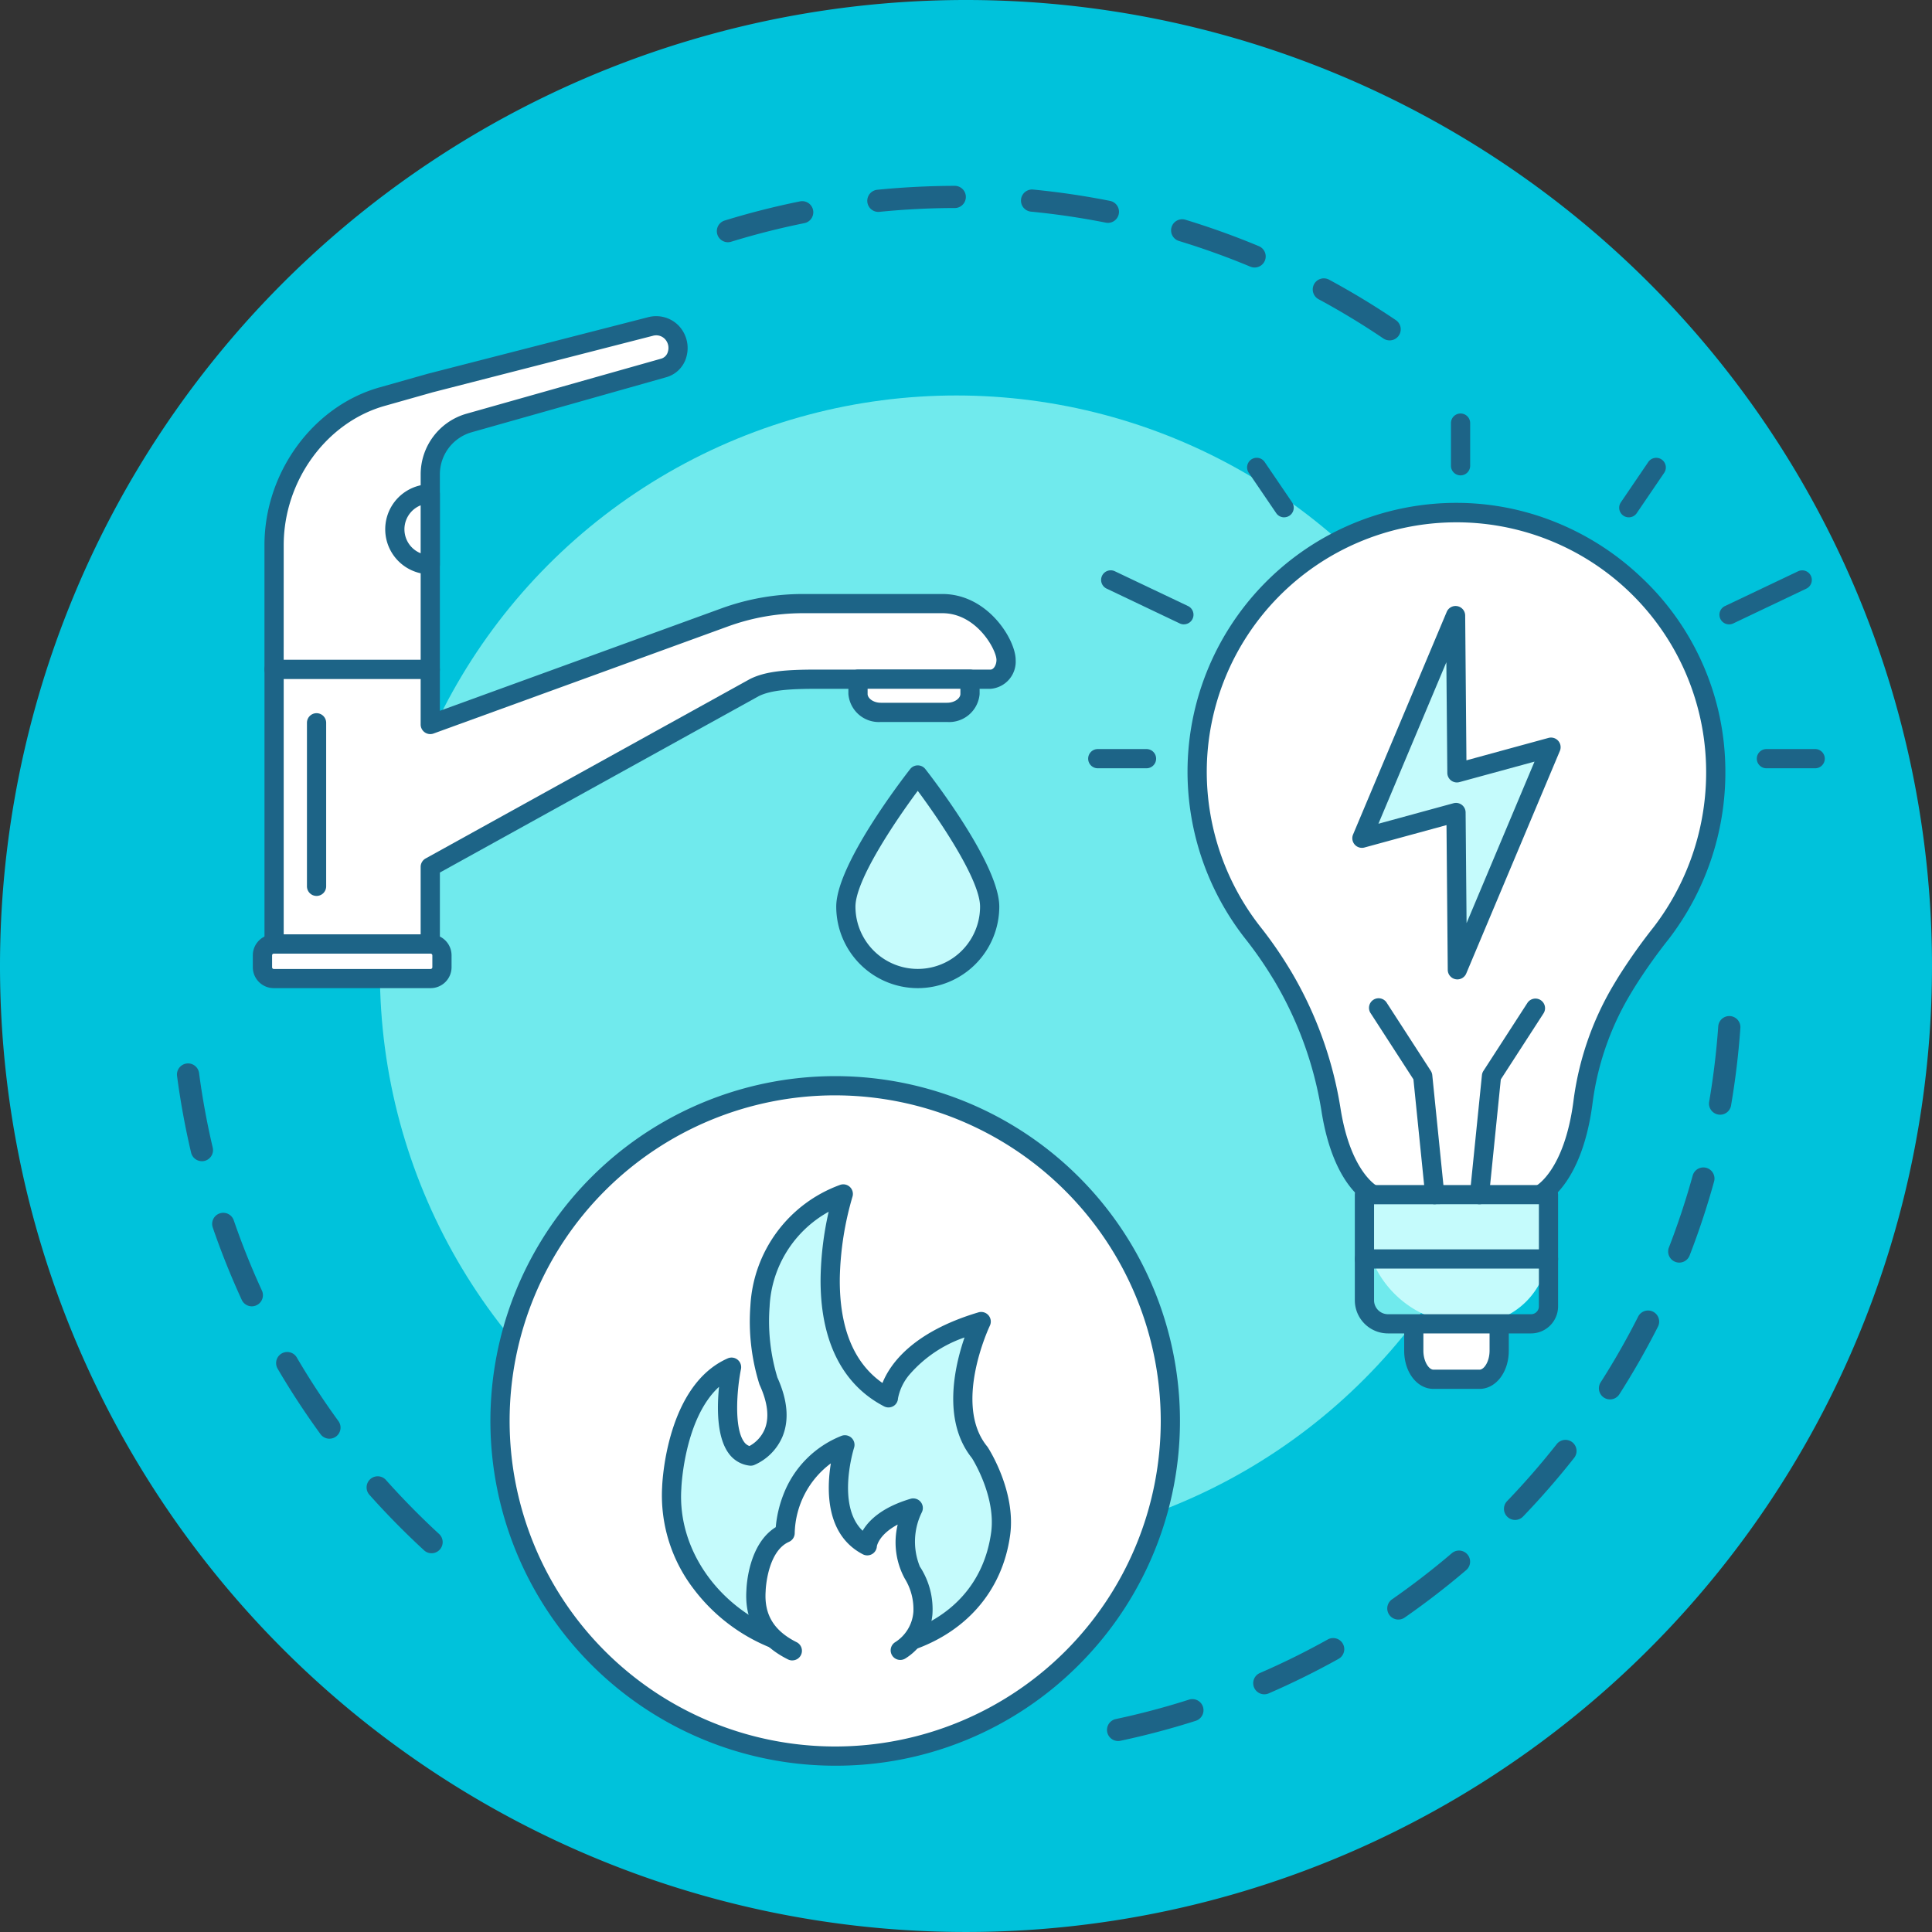 <svg xmlns="http://www.w3.org/2000/svg" width="228.221" height="228.218" viewBox="0 0 228.221 228.218">
  <rect x="0" y="0" width="228.221" height="228.218" fill="#333333" stroke="none"/>
  <g id="Grupo_3018" data-name="Grupo 3018" transform="translate(-382.933 -9926.546)">
    <g id="Grupo_2913" data-name="Grupo 2913" transform="translate(-17 -45)">
      <path id="Trazado_1532" data-name="Trazado 1532" d="M628.154,10085.657a114.11,114.11,0,1,1-114.11-114.111A114.111,114.111,0,0,1,628.154,10085.657Z" fill="#00c2db"/>
    </g>
    <g id="Grupo_3010" data-name="Grupo 3010" transform="translate(-17 -45)">
      <g id="Grupo_2974" data-name="Grupo 2974">
        <g id="Grupo_2973" data-name="Grupo 2973">
          <g id="Grupo_2972" data-name="Grupo 2972">
            <circle id="Elipse_67" data-name="Elipse 67" cx="68.089" cy="68.089" r="68.089" transform="translate(444.809 10018.262)" fill="#70eaed"/>
          </g>
        </g>
      </g>
      <g id="Grupo_2975" data-name="Grupo 2975">
        <path id="Trazado_1931" data-name="Trazado 1931" d="M564.079,10011.753a1.311,1.311,0,0,1-.733-.224c-2.463-1.665-5.037-3.225-7.65-4.635a1.311,1.311,0,1,1,1.246-2.307c2.688,1.452,5.337,3.056,7.872,4.769a1.311,1.311,0,0,1-.735,2.4Zm-15.95-8.608a1.3,1.3,0,0,1-.5-.1c-2.742-1.145-5.573-2.163-8.414-3.028a1.311,1.311,0,1,1,.764-2.508c2.924.891,5.837,1.938,8.66,3.116a1.311,1.311,0,0,1-.506,2.521Zm-62.211-2.984a1.311,1.311,0,0,1-.385-2.563c2.921-.9,5.923-1.663,8.922-2.267a1.311,1.311,0,0,1,.518,2.57c-2.913.587-5.83,1.327-8.669,2.2A1.291,1.291,0,0,1,485.918,10000.16Zm44.876-2.292a1.279,1.279,0,0,1-.256-.025c-2.909-.577-5.886-1.014-8.847-1.3a1.311,1.311,0,0,1,.253-2.609c3.046.295,6.109.745,9.1,1.339a1.311,1.311,0,0,1-.253,2.6Zm-27.107-1.291a1.311,1.311,0,0,1-.129-2.615c3.035-.3,6.128-.459,9.193-.464h0a1.311,1.311,0,0,1,0,2.621c-2.98,0-5.986.157-8.936.451A1.2,1.2,0,0,1,503.687,9996.577Z" fill="#1d6487"/>
      </g>
      <g id="Grupo_2976" data-name="Grupo 2976">
        <path id="Trazado_1932" data-name="Trazado 1932" d="M532.008,10177.206a1.311,1.311,0,0,1-.271-2.593c2.909-.618,5.818-1.39,8.649-2.294a1.311,1.311,0,0,1,.8,2.5c-2.913.93-5.908,1.725-8.9,2.359A1.258,1.258,0,0,1,532.008,10177.206Zm17.275-5.518a1.311,1.311,0,0,1-.522-2.514c2.724-1.181,5.422-2.515,8.02-3.964a1.311,1.311,0,0,1,1.277,2.29c-2.674,1.491-5.451,2.863-8.254,4.079A1.315,1.315,0,0,1,549.283,10171.688Zm15.835-8.829a1.311,1.311,0,0,1-.75-2.387c2.438-1.7,4.821-3.534,7.082-5.465a1.31,1.31,0,0,1,1.7,1.993c-2.327,1.987-4.778,3.878-7.287,5.624A1.307,1.307,0,0,1,565.118,10162.859Zm13.785-11.769a1.311,1.311,0,0,1-.945-2.219c2.06-2.142,4.035-4.412,5.873-6.745a1.311,1.311,0,0,1,2.06,1.622c-1.891,2.4-3.924,4.735-6.043,6.94A1.31,1.31,0,0,1,578.9,10151.091Zm11.21-14.238a1.31,1.31,0,0,1-1.1-2.016c1.6-2.5,3.09-5.117,4.431-7.765a1.311,1.311,0,1,1,2.339,1.185c-1.38,2.725-2.915,5.413-4.56,7.991A1.312,1.312,0,0,1,590.113,10136.853Zm8.187-16.159a1.3,1.3,0,0,1-.473-.09,1.311,1.311,0,0,1-.75-1.7c1.073-2.771,2.017-5.627,2.808-8.49a1.311,1.311,0,1,1,2.527.7c-.814,2.947-1.786,5.887-2.89,8.739A1.312,1.312,0,0,1,598.3,10120.693Zm4.825-17.472a1.331,1.331,0,0,1-.223-.019,1.31,1.31,0,0,1-1.071-1.513c.5-2.923.861-5.909,1.071-8.879a1.311,1.311,0,1,1,2.615.186c-.216,3.055-.587,6.128-1.1,9.136A1.31,1.31,0,0,1,603.125,10103.222Z" fill="#1d6487"/>
      </g>
      <g id="Grupo_2977" data-name="Grupo 2977">
        <path id="Trazado_1933" data-name="Trazado 1933" d="M450.913,10155.026a1.305,1.305,0,0,1-.888-.348c-2.249-2.069-4.421-4.276-6.456-6.559a1.311,1.311,0,0,1,1.957-1.745c1.978,2.218,4.089,4.363,6.275,6.376a1.311,1.311,0,0,1-.888,2.275Zm-12.062-13.531a1.306,1.306,0,0,1-1.06-.539c-1.8-2.473-3.5-5.064-5.044-7.7a1.311,1.311,0,1,1,2.261-1.326c1.5,2.562,3.151,5.078,4.9,7.482a1.31,1.31,0,0,1-1.059,2.082Zm-9.169-15.636a1.313,1.313,0,0,1-1.192-.765c-1.278-2.779-2.43-5.654-3.424-8.546a1.311,1.311,0,1,1,2.48-.852c.965,2.808,2.084,5.6,3.326,8.3a1.311,1.311,0,0,1-.644,1.738A1.3,1.3,0,0,1,429.682,10125.859Zm-5.9-17.145a1.313,1.313,0,0,1-1.275-1.01c-.7-2.974-1.258-6.021-1.659-9.055a1.31,1.31,0,1,1,2.6-.345c.391,2.949.933,5.909,1.613,8.8a1.311,1.311,0,0,1-.975,1.576A1.281,1.281,0,0,1,423.787,10108.715Z" fill="#1d6487"/>
      </g>
      <g id="Grupo_2988" data-name="Grupo 2988">
        <g id="Grupo_2986" data-name="Grupo 2986">
          <g id="Grupo_2985" data-name="Grupo 2985">
            <g id="Grupo_2978" data-name="Grupo 2978">
              <path id="Trazado_1934" data-name="Trazado 1934" d="M479.93,10013.364a2.6,2.6,0,0,0-3.182-3.241l-25.989,6.67-5.7,1.612c-7.545,2.136-12.753,9.7-12.753,17.543l0,14.677H450.76c0-13.732,0-18.512,0-23.063a6.287,6.287,0,0,1,4.576-6.049l22.984-6.5A2.285,2.285,0,0,0,479.93,10013.364Z" fill="#fff"/>
              <path id="Trazado_1935" data-name="Trazado 1935" d="M450.76,10051.76H432.308a1.135,1.135,0,0,1-1.135-1.135l0-14.677c0-8.57,5.711-16.408,13.578-18.635l5.7-1.612.026-.007,25.978-6.667a3.718,3.718,0,0,1,3.56.9,3.829,3.829,0,0,1,1.02,3.7,3.421,3.421,0,0,1-2.406,2.481l-22.985,6.5a5.17,5.17,0,0,0-3.75,4.956v5.817c0,3.706,0,8.771,0,17.246A1.135,1.135,0,0,1,450.76,10051.76Zm-17.317-2.269h16.183c0-7.8,0-12.574,0-16.112v-5.817a7.449,7.449,0,0,1,5.4-7.141l22.984-6.5a1.149,1.149,0,0,0,.817-.825h0a1.53,1.53,0,0,0-.385-1.538,1.425,1.425,0,0,0-1.385-.347l-.027.007-25.976,6.667-5.681,1.608c-6.911,1.956-11.927,8.875-11.927,16.451Z" fill="#1d6487"/>
            </g>
            <g id="Grupo_2979" data-name="Grupo 2979">
              <path id="Trazado_1936" data-name="Trazado 1936" d="M518.778,10049.5a2.1,2.1,0,0,1-1.835,2.279H496.4c-3.174,0-5.648.13-7.372,1l-38.266,21.171v9.116H432.311v-32.437h18.448v6.5c21.145-7.687,13.135-4.771,34.75-12.64a27.137,27.137,0,0,1,9.3-1.643h16.439C515.909,10042.844,518.778,10047.668,518.778,10049.5Z" fill="#fff"/>
              <path id="Trazado_1937" data-name="Trazado 1937" d="M450.759,10084.2H432.311a1.135,1.135,0,0,1-1.135-1.135v-32.438a1.135,1.135,0,0,1,1.135-1.135h18.448a1.134,1.134,0,0,1,1.134,1.135v4.883l11.7-4.254c5.822-2.116,6.79-2.468,21.525-7.832a28.182,28.182,0,0,1,9.692-1.71h16.439c5.389,0,8.661,5.407,8.661,7.786a3.219,3.219,0,0,1-2.97,3.414H496.4c-3.148,0-5.393.146-6.843.867l-37.661,20.836v8.448A1.134,1.134,0,0,1,450.759,10084.2Zm-17.313-2.27h16.178v-7.982a1.135,1.135,0,0,1,.585-.993l38.266-21.171.039-.021c1.859-.937,4.3-1.12,7.883-1.12h20.546c.367,0,.7-.545.7-1.144,0-1.181-2.327-5.518-6.392-5.518H494.813a25.946,25.946,0,0,0-8.915,1.573c-14.736,5.365-15.7,5.717-21.526,7.833l-13.226,4.808a1.136,1.136,0,0,1-1.522-1.066v-5.369H433.446Z" fill="#1d6487"/>
            </g>
            <g id="Grupo_2980" data-name="Grupo 2980">
              <rect id="Rectángulo_1764" data-name="Rectángulo 1764" width="21.204" height="4.075" rx="1.979" transform="translate(430.932 10083.063)" fill="#fff"/>
              <path id="Trazado_1938" data-name="Trazado 1938" d="M450.8,10088.272H432.271a2.477,2.477,0,0,1-2.474-2.475v-1.4a2.477,2.477,0,0,1,2.474-2.475H450.8a2.477,2.477,0,0,1,2.474,2.475v1.4A2.477,2.477,0,0,1,450.8,10088.272Zm-18.526-4.075a.2.2,0,0,0-.2.205v1.4a.2.2,0,0,0,.2.205H450.8a.205.205,0,0,0,.205-.205v-1.4a.205.205,0,0,0-.205-.205Z" fill="#1d6487"/>
            </g>
            <g id="Grupo_2981" data-name="Grupo 2981">
              <path id="Trazado_1939" data-name="Trazado 1939" d="M450.759,10038.254a4.186,4.186,0,1,1,0-8.371Z" fill="#fff"/>
              <path id="Trazado_1940" data-name="Trazado 1940" d="M450.759,10039.388a5.32,5.32,0,1,1,0-10.64,1.134,1.134,0,0,1,1.134,1.135v8.371A1.134,1.134,0,0,1,450.759,10039.388Zm-1.135-8.15a3.05,3.05,0,0,0,0,5.663Z" fill="#1d6487"/>
            </g>
            <g id="Grupo_2983" data-name="Grupo 2983">
              <g id="Grupo_2982" data-name="Grupo 2982">
                <path id="Trazado_1941" data-name="Trazado 1941" d="M514.516,10051.775v1.752a2.49,2.49,0,0,1-2.71,2.169h-7.818a2.482,2.482,0,0,1-2.7-2.169v-1.752Z" fill="#fff"/>
                <path id="Trazado_1942" data-name="Trazado 1942" d="M511.806,10056.831h-7.818a3.605,3.605,0,0,1-3.837-3.3v-1.751a1.136,1.136,0,0,1,1.135-1.136h13.23a1.135,1.135,0,0,1,1.135,1.136v1.751A3.61,3.61,0,0,1,511.806,10056.831Zm-9.385-3.921v.616c0,.489.644,1.035,1.567,1.035h7.818c.928,0,1.575-.546,1.575-1.035v-.616Z" fill="#1d6487"/>
              </g>
            </g>
            <g id="Grupo_2984" data-name="Grupo 2984">
              <line id="Línea_31" data-name="Línea 31" y2="19.317" transform="translate(437.327 10056.929)" fill="#fff"/>
              <path id="Trazado_1943" data-name="Trazado 1943" d="M437.327,10077.38a1.135,1.135,0,0,1-1.135-1.135v-19.317a1.135,1.135,0,0,1,2.27,0v19.317A1.135,1.135,0,0,1,437.327,10077.38Z" fill="#1d6487"/>
            </g>
          </g>
        </g>
        <g id="Grupo_2987" data-name="Grupo 2987">
          <path id="Trazado_1944" data-name="Trazado 1944" d="M516.84,10078.642a8.5,8.5,0,1,1-16.99,0c0-4.69,8.495-15.549,8.495-15.549S516.84,10073.951,516.84,10078.642Z" fill="#c5fbfc"/>
          <path id="Trazado_1945" data-name="Trazado 1945" d="M508.345,10088.272a9.641,9.641,0,0,1-9.63-9.631c0-4.939,7.842-15.105,8.736-16.249a1.137,1.137,0,0,1,1.788,0c.894,1.144,8.736,11.31,8.736,16.249A9.641,9.641,0,0,1,508.345,10088.272Zm0-23.307c-2.66,3.576-7.36,10.545-7.36,13.676a7.36,7.36,0,1,0,14.72,0C515.705,10075.511,511.005,10068.542,508.345,10064.966Z" fill="#1d6487"/>
        </g>
      </g>
      <g id="Grupo_3004" data-name="Grupo 3004">
        <g id="Grupo_2989" data-name="Grupo 2989">
          <path id="Trazado_1946" data-name="Trazado 1946" d="M577.025,10128.3v2.806c0,1.864-1.042,3.374-2.326,3.374h-5.435c-1.285,0-2.327-1.51-2.327-3.374v-2.806" fill="#fff"/>
          <path id="Trazado_1947" data-name="Trazado 1947" d="M574.7,10135.612h-5.435c-1.941,0-3.461-1.98-3.461-4.51v-2.806a1.135,1.135,0,1,1,2.269,0v2.806c0,1.262.641,2.24,1.192,2.24H574.7c.55,0,1.191-.979,1.191-2.24v-2.806a1.135,1.135,0,0,1,2.27,0v2.806C578.16,10133.632,576.639,10135.612,574.7,10135.612Z" fill="#1d6487"/>
        </g>
        <g id="Grupo_2990" data-name="Grupo 2990">
          <path id="Trazado_1948" data-name="Trazado 1948" d="M581.843,10112.667s3.864-1.784,5.071-10.819a34.679,34.679,0,0,1,4.457-13.144c.236-.4.465-.778.684-1.137a65,65,0,0,1,4.132-5.83,31.2,31.2,0,0,0,6.408-20.006A30.63,30.63,0,1,0,548,10081.822a47.035,47.035,0,0,1,3.05,4.362c.116.187.24.388.369.6a44.823,44.823,0,0,1,5.77,16.037c1.343,8.188,4.926,9.844,4.926,9.844" fill="#fff"/>
          <path id="Trazado_1949" data-name="Trazado 1949" d="M582.319,10113.7l-.952-2.062-.019.011c.033-.018,3.352-1.8,4.441-9.948a35.673,35.673,0,0,1,4.606-13.573c.238-.4.47-.787.691-1.149a66.886,66.886,0,0,1,4.2-5.933,30.044,30.044,0,0,0,6.172-19.277,29.495,29.495,0,0,0-58.974.942,29.7,29.7,0,0,0,6.405,18.408,47.806,47.806,0,0,1,3.124,4.468c.119.19.245.4.378.614a45.817,45.817,0,0,1,5.919,16.44c1.205,7.351,4.27,8.991,4.3,9.008l-.019-.011-.952,2.062c-.422-.2-4.169-2.153-5.57-10.691a43.571,43.571,0,0,0-5.62-15.631c-.127-.21-.248-.407-.362-.589a45.661,45.661,0,0,0-2.975-4.258,31.974,31.974,0,0,1-6.9-19.82,31.764,31.764,0,0,1,30.5-31.739,31.247,31.247,0,0,1,12.483,2.062,32.022,32.022,0,0,1,10.411,6.515,31.439,31.439,0,0,1,10.122,22.152,32.329,32.329,0,0,1-6.645,20.734,64.475,64.475,0,0,0-4.062,5.728c-.216.354-.443.73-.676,1.124a33.421,33.421,0,0,0-4.308,12.716C586.763,10111.542,582.5,10113.613,582.319,10113.7Z" fill="#1d6487"/>
        </g>
        <g id="Grupo_2991" data-name="Grupo 2991">
          <path id="Rectángulo_1765" data-name="Rectángulo 1765" d="M0,0H21.74a0,0,0,0,1,0,0V6.262a9,9,0,0,1-9,9h-.621A12.124,12.124,0,0,1,0,3.133V0A0,0,0,0,1,0,0Z" transform="translate(561.111 10112.667)" fill="#c5fbfc"/>
          <path id="Trazado_1950" data-name="Trazado 1950" d="M580.789,10129.058h-16.9a3.919,3.919,0,0,1-3.915-3.914v-12.477a1.135,1.135,0,0,1,1.135-1.135h21.74a1.135,1.135,0,0,1,1.135,1.135v13.194A3.2,3.2,0,0,1,580.789,10129.058Zm-18.543-15.257v11.343a1.647,1.647,0,0,0,1.645,1.646h16.9a.928.928,0,0,0,.927-.928V10113.8Z" fill="#1d6487"/>
        </g>
        <g id="Grupo_2992" data-name="Grupo 2992">
          <line id="Línea_32" data-name="Línea 32" x2="21.74" transform="translate(561.111 10120.265)" fill="#fff"/>
          <path id="Trazado_1951" data-name="Trazado 1951" d="M582.851,10121.4h-21.74a1.135,1.135,0,1,1,0-2.27h21.74a1.135,1.135,0,1,1,0,2.27Z" fill="#1d6487"/>
        </g>
        <g id="Grupo_2993" data-name="Grupo 2993">
          <path id="Trazado_1952" data-name="Trazado 1952" d="M562.82,10090.655l5.179,8.007,1.419,14" fill="#fff"/>
          <path id="Trazado_1953" data-name="Trazado 1953" d="M569.417,10113.8a1.134,1.134,0,0,1-1.128-1.021l-1.392-13.733-5.03-7.776a1.134,1.134,0,1,1,1.9-1.232l5.18,8.006a1.148,1.148,0,0,1,.176.5l1.419,14a1.135,1.135,0,0,1-1.015,1.244A1.148,1.148,0,0,1,569.417,10113.8Z" fill="#1d6487"/>
        </g>
        <g id="Grupo_2994" data-name="Grupo 2994">
          <path id="Trazado_1954" data-name="Trazado 1954" d="M581.3,10090.655l-5.179,8.007-1.419,14" fill="#fff"/>
          <path id="Trazado_1955" data-name="Trazado 1955" d="M574.7,10113.8c-.038,0-.077,0-.116-.006a1.135,1.135,0,0,1-1.014-1.244l1.419-14a1.135,1.135,0,0,1,.176-.5l5.179-8.006a1.135,1.135,0,1,1,1.906,1.232l-5.031,7.776-1.391,13.733A1.136,1.136,0,0,1,574.7,10113.8Z" fill="#1d6487"/>
        </g>
        <g id="Grupo_3002" data-name="Grupo 3002">
          <g id="Grupo_2995" data-name="Grupo 2995">
            <line id="Línea_33" data-name="Línea 33" y1="4.105" x2="8.622" transform="translate(604.181 10040.063)" fill="#fff"/>
            <path id="Trazado_1956" data-name="Trazado 1956" d="M604.182,10045.3a1.135,1.135,0,0,1-.489-2.16l8.622-4.1a1.135,1.135,0,1,1,.976,2.049l-8.622,4.105A1.145,1.145,0,0,1,604.182,10045.3Z" fill="#1d6487"/>
          </g>
          <g id="Grupo_2996" data-name="Grupo 2996">
            <line id="Línea_34" data-name="Línea 34" x2="5.758" transform="translate(608.595 10061.161)" fill="#fff"/>
            <path id="Trazado_1957" data-name="Trazado 1957" d="M614.353,10062.3h-5.758a1.135,1.135,0,1,1,0-2.27h5.758a1.135,1.135,0,1,1,0,2.27Z" fill="#1d6487"/>
          </g>
          <g id="Grupo_2997" data-name="Grupo 2997">
            <line id="Línea_35" data-name="Línea 35" y1="4.761" x2="3.24" transform="translate(592.338 10026.763)" fill="#fff"/>
            <path id="Trazado_1958" data-name="Trazado 1958" d="M592.337,10032.658a1.135,1.135,0,0,1-.937-1.773l3.239-4.761a1.135,1.135,0,0,1,1.877,1.277l-3.24,4.761A1.131,1.131,0,0,1,592.337,10032.658Z" fill="#1d6487"/>
          </g>
          <g id="Grupo_2998" data-name="Grupo 2998">
            <line id="Línea_36" data-name="Línea 36" x1="8.622" y1="4.105" transform="translate(531.159 10040.063)" fill="#fff"/>
            <path id="Trazado_1959" data-name="Trazado 1959" d="M539.78,10045.3a1.144,1.144,0,0,1-.487-.11l-8.622-4.105a1.135,1.135,0,1,1,.976-2.049l8.622,4.1a1.135,1.135,0,0,1-.489,2.16Z" fill="#1d6487"/>
          </g>
          <g id="Grupo_2999" data-name="Grupo 2999">
            <line id="Línea_37" data-name="Línea 37" x1="5.758" transform="translate(529.609 10061.161)" fill="#fff"/>
            <path id="Trazado_1960" data-name="Trazado 1960" d="M535.367,10062.3h-5.758a1.135,1.135,0,1,1,0-2.27h5.758a1.135,1.135,0,1,1,0,2.27Z" fill="#1d6487"/>
          </g>
          <g id="Grupo_3000" data-name="Grupo 3000">
            <line id="Línea_38" data-name="Línea 38" x1="3.24" y1="4.761" transform="translate(548.384 10026.763)" fill="#fff"/>
            <path id="Trazado_1961" data-name="Trazado 1961" d="M551.625,10032.658a1.131,1.131,0,0,1-.939-.5l-3.24-4.761a1.135,1.135,0,0,1,1.877-1.277l3.239,4.761a1.135,1.135,0,0,1-.937,1.773Z" fill="#1d6487"/>
          </g>
          <g id="Grupo_3001" data-name="Grupo 3001">
            <line id="Línea_39" data-name="Línea 39" y1="5.039" transform="translate(572.464 10021.526)" fill="#fff"/>
            <path id="Trazado_1962" data-name="Trazado 1962" d="M572.464,10027.7a1.134,1.134,0,0,1-1.134-1.135v-5.039a1.134,1.134,0,1,1,2.269,0v5.039A1.135,1.135,0,0,1,572.464,10027.7Z" fill="#1d6487"/>
          </g>
        </g>
        <g id="Grupo_3003" data-name="Grupo 3003">
          <path id="Trazado_1963" data-name="Trazado 1963" d="M572.036,10062.841l-.161-18.578-11.063,26.3,11.114-3.034.161,18.577,11.063-26.3Z" fill="#c5fbfc"/>
          <path id="Trazado_1964" data-name="Trazado 1964" d="M572.087,10087.238a1.135,1.135,0,0,1-1.135-1.125l-.148-17.1-9.693,2.647a1.136,1.136,0,0,1-1.345-1.535l11.063-26.3a1.135,1.135,0,0,1,2.181.43l.148,17.105,9.693-2.647a1.135,1.135,0,0,1,1.345,1.535l-11.063,26.3A1.136,1.136,0,0,1,572.087,10087.238Zm-.161-20.848a1.136,1.136,0,0,1,1.135,1.125l.113,13.077,8.026-19.079-8.865,2.421a1.134,1.134,0,0,1-1.434-1.085l-.113-13.075-8.026,19.077,8.865-2.421A1.16,1.16,0,0,1,571.926,10066.391Z" fill="#1d6487"/>
        </g>
      </g>
      <g id="Grupo_3009" data-name="Grupo 3009">
        <g id="Grupo_3005" data-name="Grupo 3005">
          <circle id="Elipse_68" data-name="Elipse 68" cx="39.593" cy="39.593" r="39.593" transform="translate(458.998 10099.803)" fill="#fff"/>
          <path id="Trazado_1965" data-name="Trazado 1965" d="M498.59,10180.123a40.728,40.728,0,1,1,28.8-11.929A40.464,40.464,0,0,1,498.59,10180.123Zm0-79.187a38.458,38.458,0,1,0,38.458,38.458A38.5,38.5,0,0,0,498.59,10100.937Z" fill="#1d6487"/>
        </g>
        <g id="Grupo_3008" data-name="Grupo 3008">
          <g id="Grupo_3006" data-name="Grupo 3006">
            <path id="Trazado_1966" data-name="Trazado 1966" d="M506.623,10165.641c6.237-1.877,10.615-6.387,11.508-12.919.654-4.789-2.469-9.6-2.469-9.6-4.589-5.618.173-15.468.173-15.468-10.6,3.162-10.967,9-10.967,9-11.218-5.851-5.324-24.072-5.324-24.072-14.451,5.94-8.841,22.095-8.841,22.095,3.15,6.9-2.1,8.869-2.1,8.869-4.269-.5-2.253-10.5-2.253-10.5-6.675,2.94-7.067,14.2-7.067,14.2-.573,8.095,5.3,15.936,13.817,18.489" fill="#c5fbfc"/>
            <path id="Trazado_1967" data-name="Trazado 1967" d="M493.1,10166.867a1.153,1.153,0,0,1-.327-.048,21.326,21.326,0,0,1-10.9-7.574,18.151,18.151,0,0,1-3.724-12.063c.029-.732.583-12.02,7.743-15.174a1.135,1.135,0,0,1,1.57,1.264c-.492,2.45-.83,6.95.359,8.588a1.284,1.284,0,0,0,.64.5,4.05,4.05,0,0,0,1.813-2.009c.551-1.367.348-3.117-.6-5.2-.015-.033-.028-.066-.04-.1a24.8,24.8,0,0,1-1.057-9.288,16.107,16.107,0,0,1,10.538-14.229,1.133,1.133,0,0,1,1.511,1.4,36.72,36.72,0,0,0-1.49,9.559c-.068,5.864,1.626,10.034,5.04,12.42.877-2.189,3.5-6.007,11.338-8.343a1.135,1.135,0,0,1,1.346,1.581c-.044.092-4.389,9.27-.317,14.256a.8.8,0,0,1,.073.1c.137.211,3.346,5.225,2.642,10.372-.919,6.727-5.4,11.776-12.3,13.853a1.135,1.135,0,1,1-.654-2.174c6.1-1.836,9.9-6.093,10.71-11.985.559-4.09-1.97-8.306-2.268-8.785-3.525-4.385-2.061-10.812-.875-14.253a15.085,15.085,0,0,0-6.467,4.346,6.12,6.12,0,0,0-1.395,2.856,1.109,1.109,0,0,1-.562.918,1.136,1.136,0,0,1-1.1.01c-4.992-2.6-7.579-7.877-7.479-15.251a38.2,38.2,0,0,1,.952-7.727,13.549,13.549,0,0,0-6.976,11.2,22.942,22.942,0,0,0,.92,8.379c1.208,2.672,1.409,5.022.6,6.985a6.366,6.366,0,0,1-3.358,3.361,1.127,1.127,0,0,1-.53.064,3.525,3.525,0,0,1-2.488-1.481c-1.4-1.934-1.36-5.419-1.118-7.827-4.1,3.745-4.445,11.827-4.448,11.92l0,.039c-.539,7.616,4.933,14.9,13.011,17.321a1.135,1.135,0,0,1-.325,2.223Z" fill="#1d6487"/>
          </g>
          <g id="Grupo_3007" data-name="Grupo 3007">
            <path id="Trazado_1968" data-name="Trazado 1968" d="M493.524,10166.552c-3.493-1.746-4.48-4.367-4.283-7.151,0,0,.123-5.3,3.431-6.754,0,0-.092-7.482,7.068-10.425,0,0-2.92,9.028,2.638,11.927,0,0,.179-2.894,5.433-4.46-1.62,3.351-.739,6.863-.086,7.663a8.082,8.082,0,0,1,1.224,4.757,5.764,5.764,0,0,1-2.658,4.382" fill="#fff"/>
            <path id="Trazado_1969" data-name="Trazado 1969" d="M493.523,10167.687a1.121,1.121,0,0,1-.506-.119c-3.512-1.756-5.163-4.522-4.91-8.224.016-.478.253-5.412,3.464-7.4a13.922,13.922,0,0,1,.892-3.82,12.126,12.126,0,0,1,6.845-6.954,1.135,1.135,0,0,1,1.511,1.4c-.023.072-2.127,6.787,1.014,9.8.7-1.2,2.254-2.762,5.654-3.775a1.135,1.135,0,0,1,1.346,1.581,7.821,7.821,0,0,0-.228,6.453,1.017,1.017,0,0,1,.072.1,9.2,9.2,0,0,1,1.4,5.527,6.838,6.838,0,0,1-3.176,5.188,1.135,1.135,0,1,1-1.212-1.919,4.637,4.637,0,0,0,2.139-3.575,6.891,6.891,0,0,0-1.031-3.954,8.963,8.963,0,0,1-.823-6.359c-2.254,1.2-2.459,2.56-2.46,2.576a1.135,1.135,0,0,1-1.657.937c-4.381-2.284-4.293-7.566-3.778-10.741a10.585,10.585,0,0,0-4.269,8.223,1.138,1.138,0,0,1-.677,1.049c-2.575,1.135-2.753,5.7-2.754,5.741,0,.019,0,.036,0,.055-.2,2.785.965,4.711,3.659,6.057a1.135,1.135,0,0,1-.509,2.149Z" fill="#1d6487"/>
          </g>
        </g>
      </g>
    </g>
  </g>
</svg>
